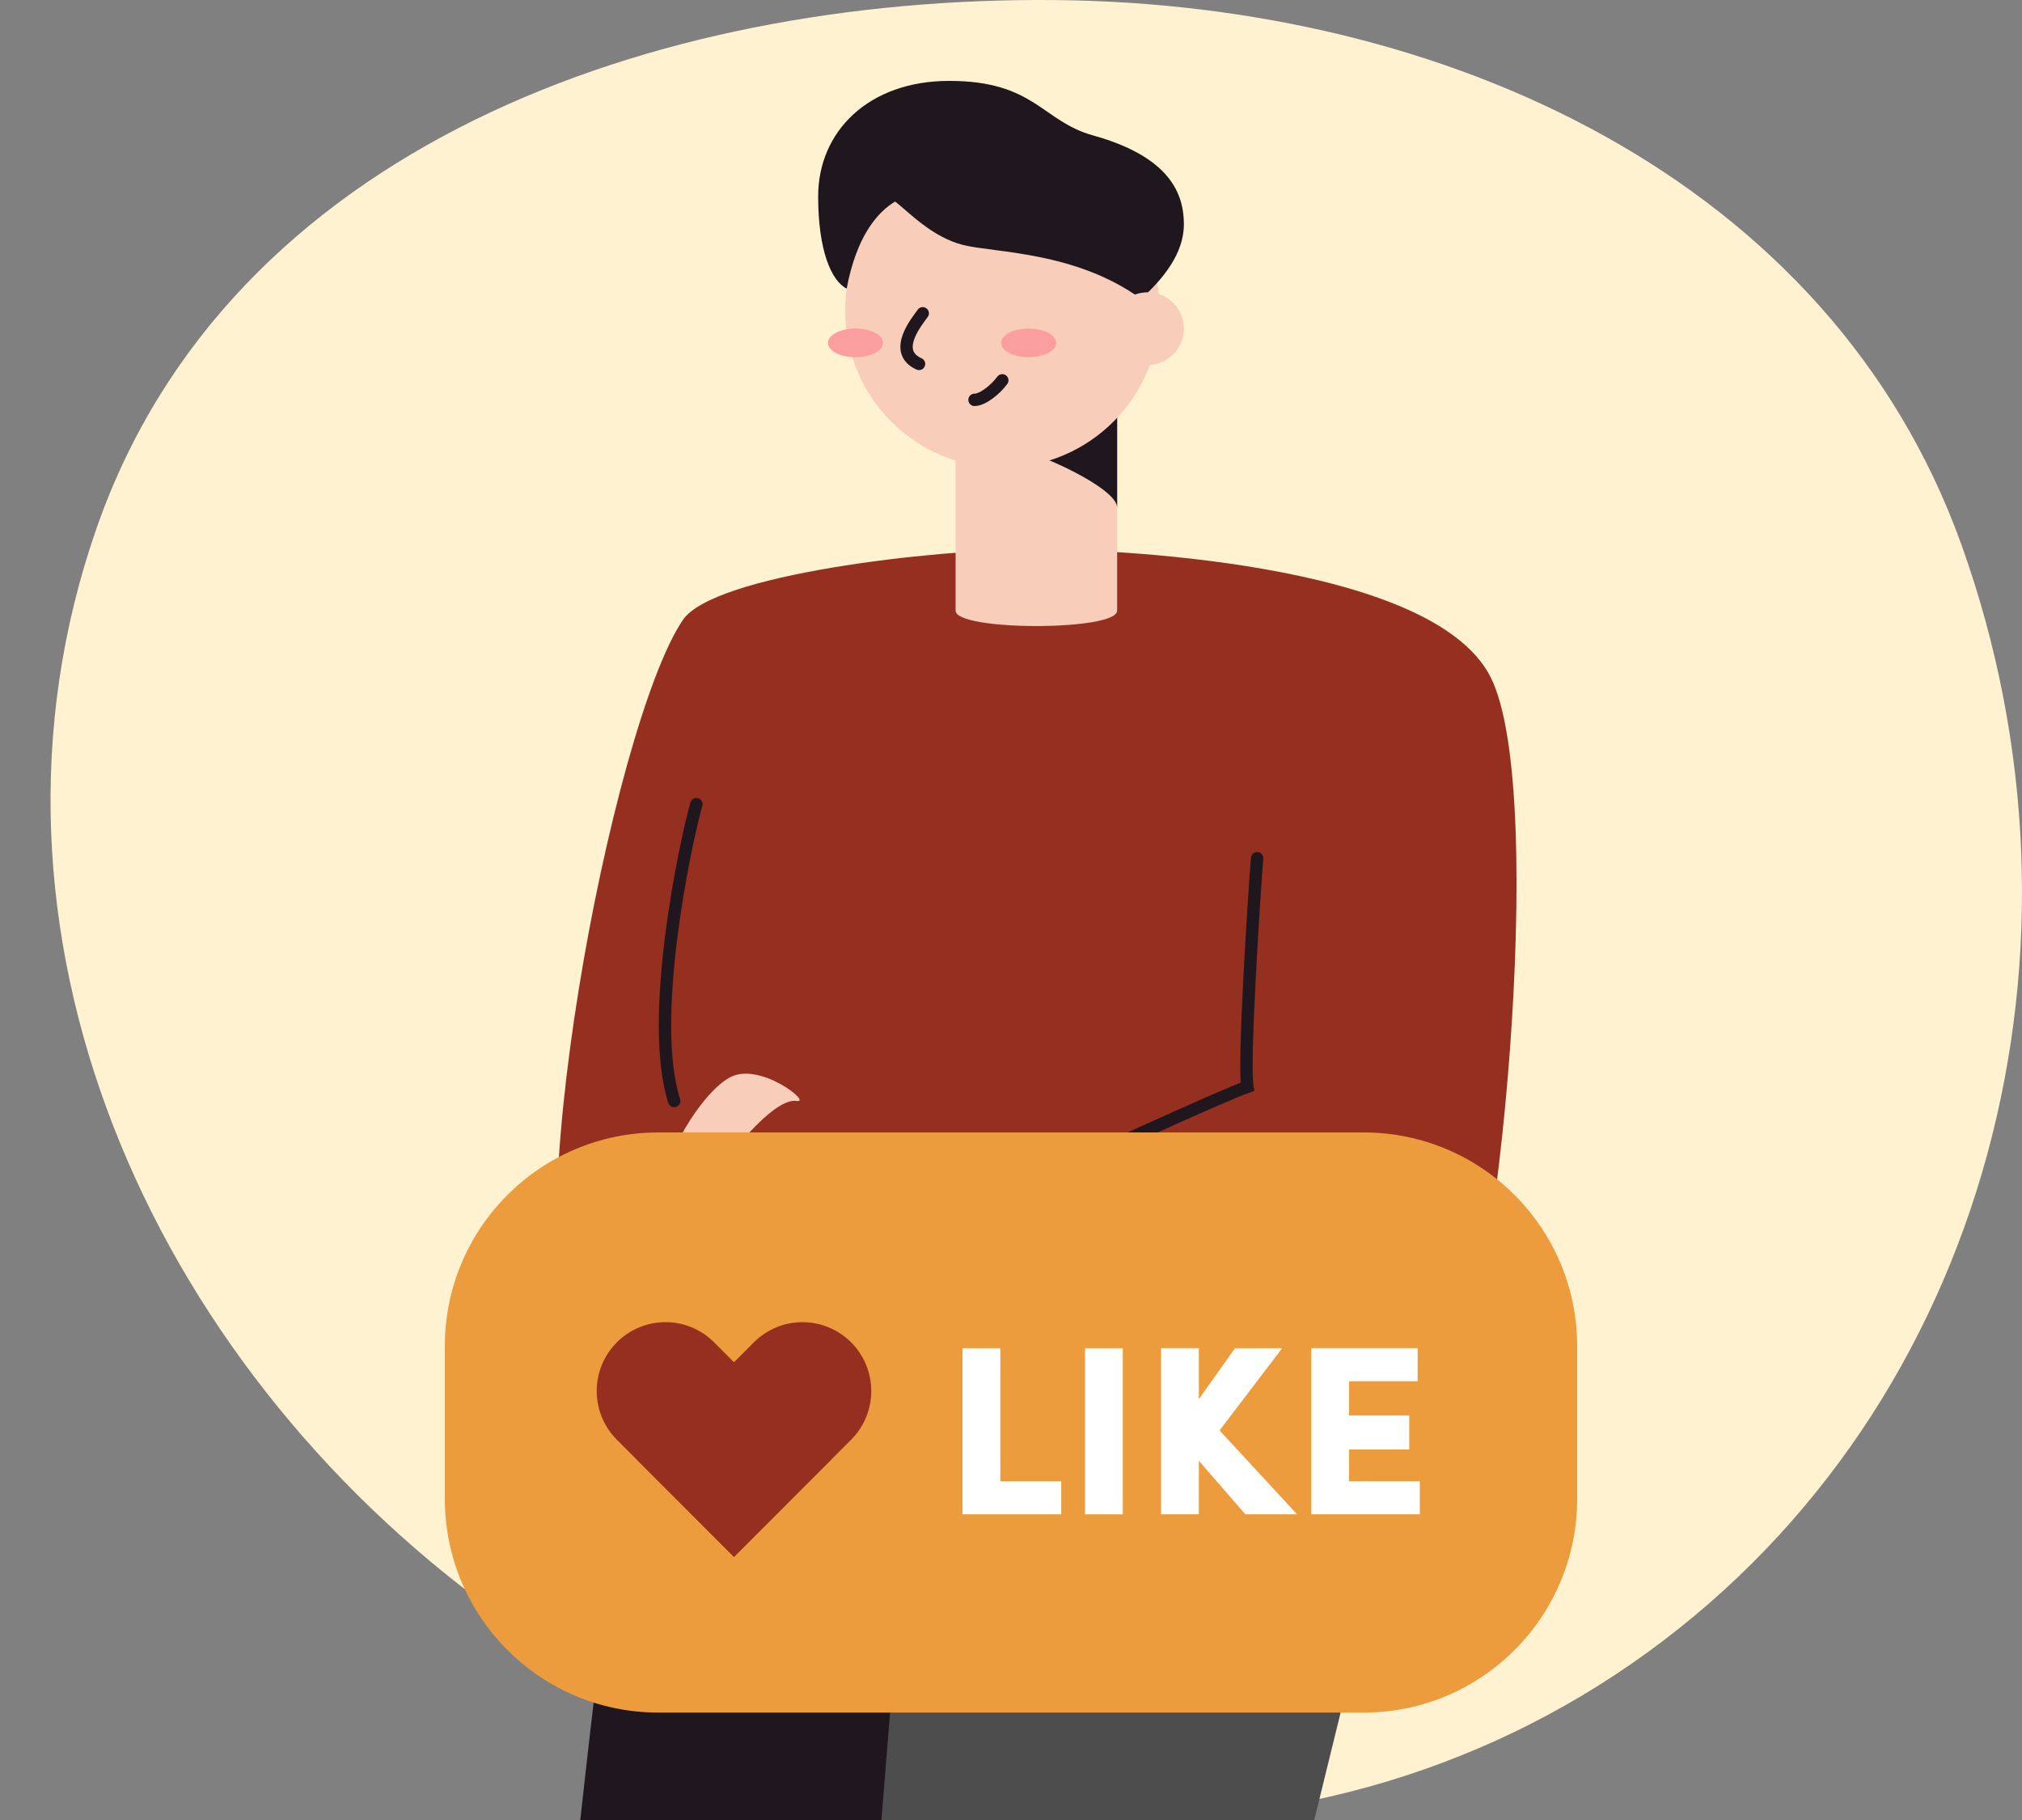 <svg width="100" height="90" viewBox="0 0 100 90" fill="none" xmlns="http://www.w3.org/2000/svg">
<rect x="0" y="0" width="100" height="90" fill="#808080" stroke="none"/>
<g clip-path="url(#clip0_881_9226)">
<path fill-rule="evenodd" clip-rule="evenodd" d="M52.172 0.003C71.458 0.177 90.508 8.823 97.006 26.94C104.09 46.691 98.482 69.375 81.477 81.713C64.449 94.067 41.416 91.977 24.384 79.63C7.356 67.285 -2.142 45.942 4.779 26.111C11.339 7.313 32.222 -0.176 52.172 0.003Z" fill="#FFF2D1"/>
<g clip-path="url(#clip1_881_9226)">
<path d="M31.004 71.856C30.217 75.604 24.505 122.106 26.373 133.207C28.241 144.308 58.694 167.587 60.027 167.993C61.581 166.854 63.868 163.117 63.868 163.117C63.868 163.117 41.539 137.263 41.123 136.226C40.706 135.189 46.005 75.294 46.005 75.294L31.004 71.856Z" fill="#1F161E"/>
<path d="M67.371 80.329L44.588 173.2H36.912L44.691 76.316L67.371 80.329Z" fill="#4D4D4D"/>
<path d="M51.189 27.154C54.334 27.154 70.74 27.685 73.704 33.456C76.669 39.227 73.875 65.901 72.032 66.935C71.038 67.491 70.768 66.951 70.479 68.081C70.189 69.212 67.371 80.328 67.371 80.328C65.581 80.378 39.482 76.449 31.01 71.855C31.06 70.578 31.47 67.258 31.47 67.003C30.345 67.463 28.984 67.559 28.608 67.003C25.304 62 30.233 35.913 33.767 30.664C35.274 28.412 46.142 27.17 51.189 27.154Z" fill="#952F1F"/>
<path d="M61.992 67.671C62.763 67.671 69.398 72.33 68.829 74.619C69.295 72.78 70.762 67.1 70.762 67.1C70.131 67.199 62.542 67.671 61.992 67.671Z" fill="#1F161E"/>
<path d="M55.25 30.199C55.25 31.211 47.26 31.211 47.26 30.199V19.949H55.25V30.199Z" fill="#F8CDBA"/>
<path d="M50.664 22.375C51.286 22.375 55.251 24.127 55.251 25.102V19.949C54.263 19.949 50.664 22.375 50.664 22.375Z" fill="#1F161E"/>
<path d="M49.573 23.124C53.866 23.124 57.346 19.646 57.346 15.356C57.346 11.066 53.866 7.588 49.573 7.588C45.281 7.588 41.801 11.066 41.801 15.356C41.801 19.646 45.281 23.124 49.573 23.124Z" fill="#F8CDBA"/>
<path d="M46.943 4C42.952 4 40.463 6.503 40.463 9.712C40.463 12.38 41.112 13.889 41.874 14.271C42.355 11.681 43.403 10.482 44.27 9.966C44.941 10.482 46.097 11.731 47.639 12.116C49.18 12.501 53.192 12.426 56.434 14.781C57.49 13.818 58.55 12.566 58.55 11.091C58.55 9.616 57.897 7.764 54.056 6.696C51.523 5.991 51.172 4 46.943 4Z" fill="#1F161E"/>
<path d="M42.31 17.664C43.062 17.664 43.672 17.347 43.672 16.956C43.672 16.565 43.062 16.248 42.31 16.248C41.559 16.248 40.949 16.565 40.949 16.956C40.949 17.347 41.559 17.664 42.31 17.664Z" fill="#FA9E9F"/>
<path d="M50.871 17.664C51.623 17.664 52.232 17.347 52.232 16.956C52.232 16.565 51.623 16.248 50.871 16.248C50.119 16.248 49.51 16.565 49.51 16.956C49.51 17.347 50.119 17.664 50.871 17.664Z" fill="#FA9E9F"/>
<path d="M45.636 15.492C45.381 15.856 44.082 17.381 45.452 17.996" stroke="#1F161E" stroke-width="0.611" stroke-miterlimit="10" stroke-linecap="round"/>
<path d="M48.195 19.773C48.602 19.773 49.236 19.263 49.569 18.807" stroke="#1F161E" stroke-width="0.611" stroke-miterlimit="10" stroke-linecap="round"/>
<path d="M56.757 18.046C57.749 18.046 58.553 17.242 58.553 16.25C58.553 15.259 57.749 14.455 56.757 14.455C55.765 14.455 54.961 15.259 54.961 16.25C54.961 17.242 55.765 18.046 56.757 18.046Z" fill="#F8CDBA"/>
<path d="M62.171 42.44C62.031 44.154 61.484 52.627 61.69 53.742C59.082 54.649 35.196 65.967 31.078 67.2" stroke="#1F161E" stroke-width="0.611" stroke-miterlimit="10" stroke-linecap="round"/>
<path d="M34.441 39.766C33.894 41.685 32.041 50.397 33.343 54.444" stroke="#1F161E" stroke-width="0.611" stroke-miterlimit="10" stroke-linecap="round"/>
<path d="M40.535 63.242C41.778 64.115 53.697 69.386 70.168 67.398" stroke="#1F161E" stroke-width="0.611" stroke-miterlimit="10" stroke-linecap="round"/>
<path d="M39.398 54.444C40.196 54.571 37.592 52.493 36.116 53.267C34.64 54.04 32.651 57.541 33.058 58.354C33.113 58.501 33.2 58.634 33.313 58.743C33.426 58.852 33.562 58.935 33.711 58.984C33.86 59.034 34.019 59.049 34.174 59.029C34.33 59.009 34.48 58.955 34.612 58.87C35.013 58.609 37.996 54.22 39.398 54.444Z" fill="#F8CDBA"/>
</g>
<g clip-path="url(#clip2_881_9226)">
<path d="M67.443 56H32.557C26.727 56 22 60.732 22 66.569V74.119C22 79.956 26.727 84.688 32.557 84.688H67.443C73.273 84.688 78 79.956 78 74.119V66.569C78 60.732 73.273 56 67.443 56Z" fill="#EC9B3D"/>
<path d="M35.317 66.379L41.104 72.173L36.295 76.988L30.507 71.194C29.869 70.555 29.511 69.689 29.511 68.786C29.511 67.883 29.869 67.017 30.507 66.378C31.145 65.74 32.01 65.381 32.912 65.381C33.814 65.381 34.679 65.74 35.317 66.378L35.317 66.379Z" fill="#952F1F"/>
<path d="M42.093 71.194L36.305 76.989L31.496 72.174L37.283 66.379C37.921 65.741 38.786 65.382 39.688 65.382C40.59 65.382 41.455 65.741 42.093 66.379C42.731 67.018 43.089 67.884 43.089 68.787C43.089 69.69 42.731 70.556 42.093 71.195L42.093 71.194Z" fill="#952F1F"/>
<path d="M47.602 66.672H49.471V73.251H52.483V74.883H47.602V66.672Z" fill="white"/>
<path d="M53.66 66.672H55.529V74.885H53.66V66.672Z" fill="white"/>
<path d="M61.589 74.883L59.291 72.237V74.883H57.422V66.67H59.291V69.186L61.077 66.671H63.41L60.315 70.735L64.148 74.883H61.589Z" fill="white"/>
<path d="M70.218 73.25V74.883H64.85V66.67H70.111V68.303H66.719V69.995H69.696V71.676H66.719V73.249L70.218 73.25Z" fill="white"/>
</g>
</g>
<defs>
<clipPath id="clip0_881_9226">
<rect width="100" height="90" fill="white"/>
</clipPath>
<clipPath id="clip1_881_9226">
<rect width="49" height="175.488" fill="white" transform="translate(26 4)"/>
</clipPath>
<clipPath id="clip2_881_9226">
<rect width="56" height="28.688" fill="white" transform="translate(22 56)"/>
</clipPath>
</defs>
</svg>
